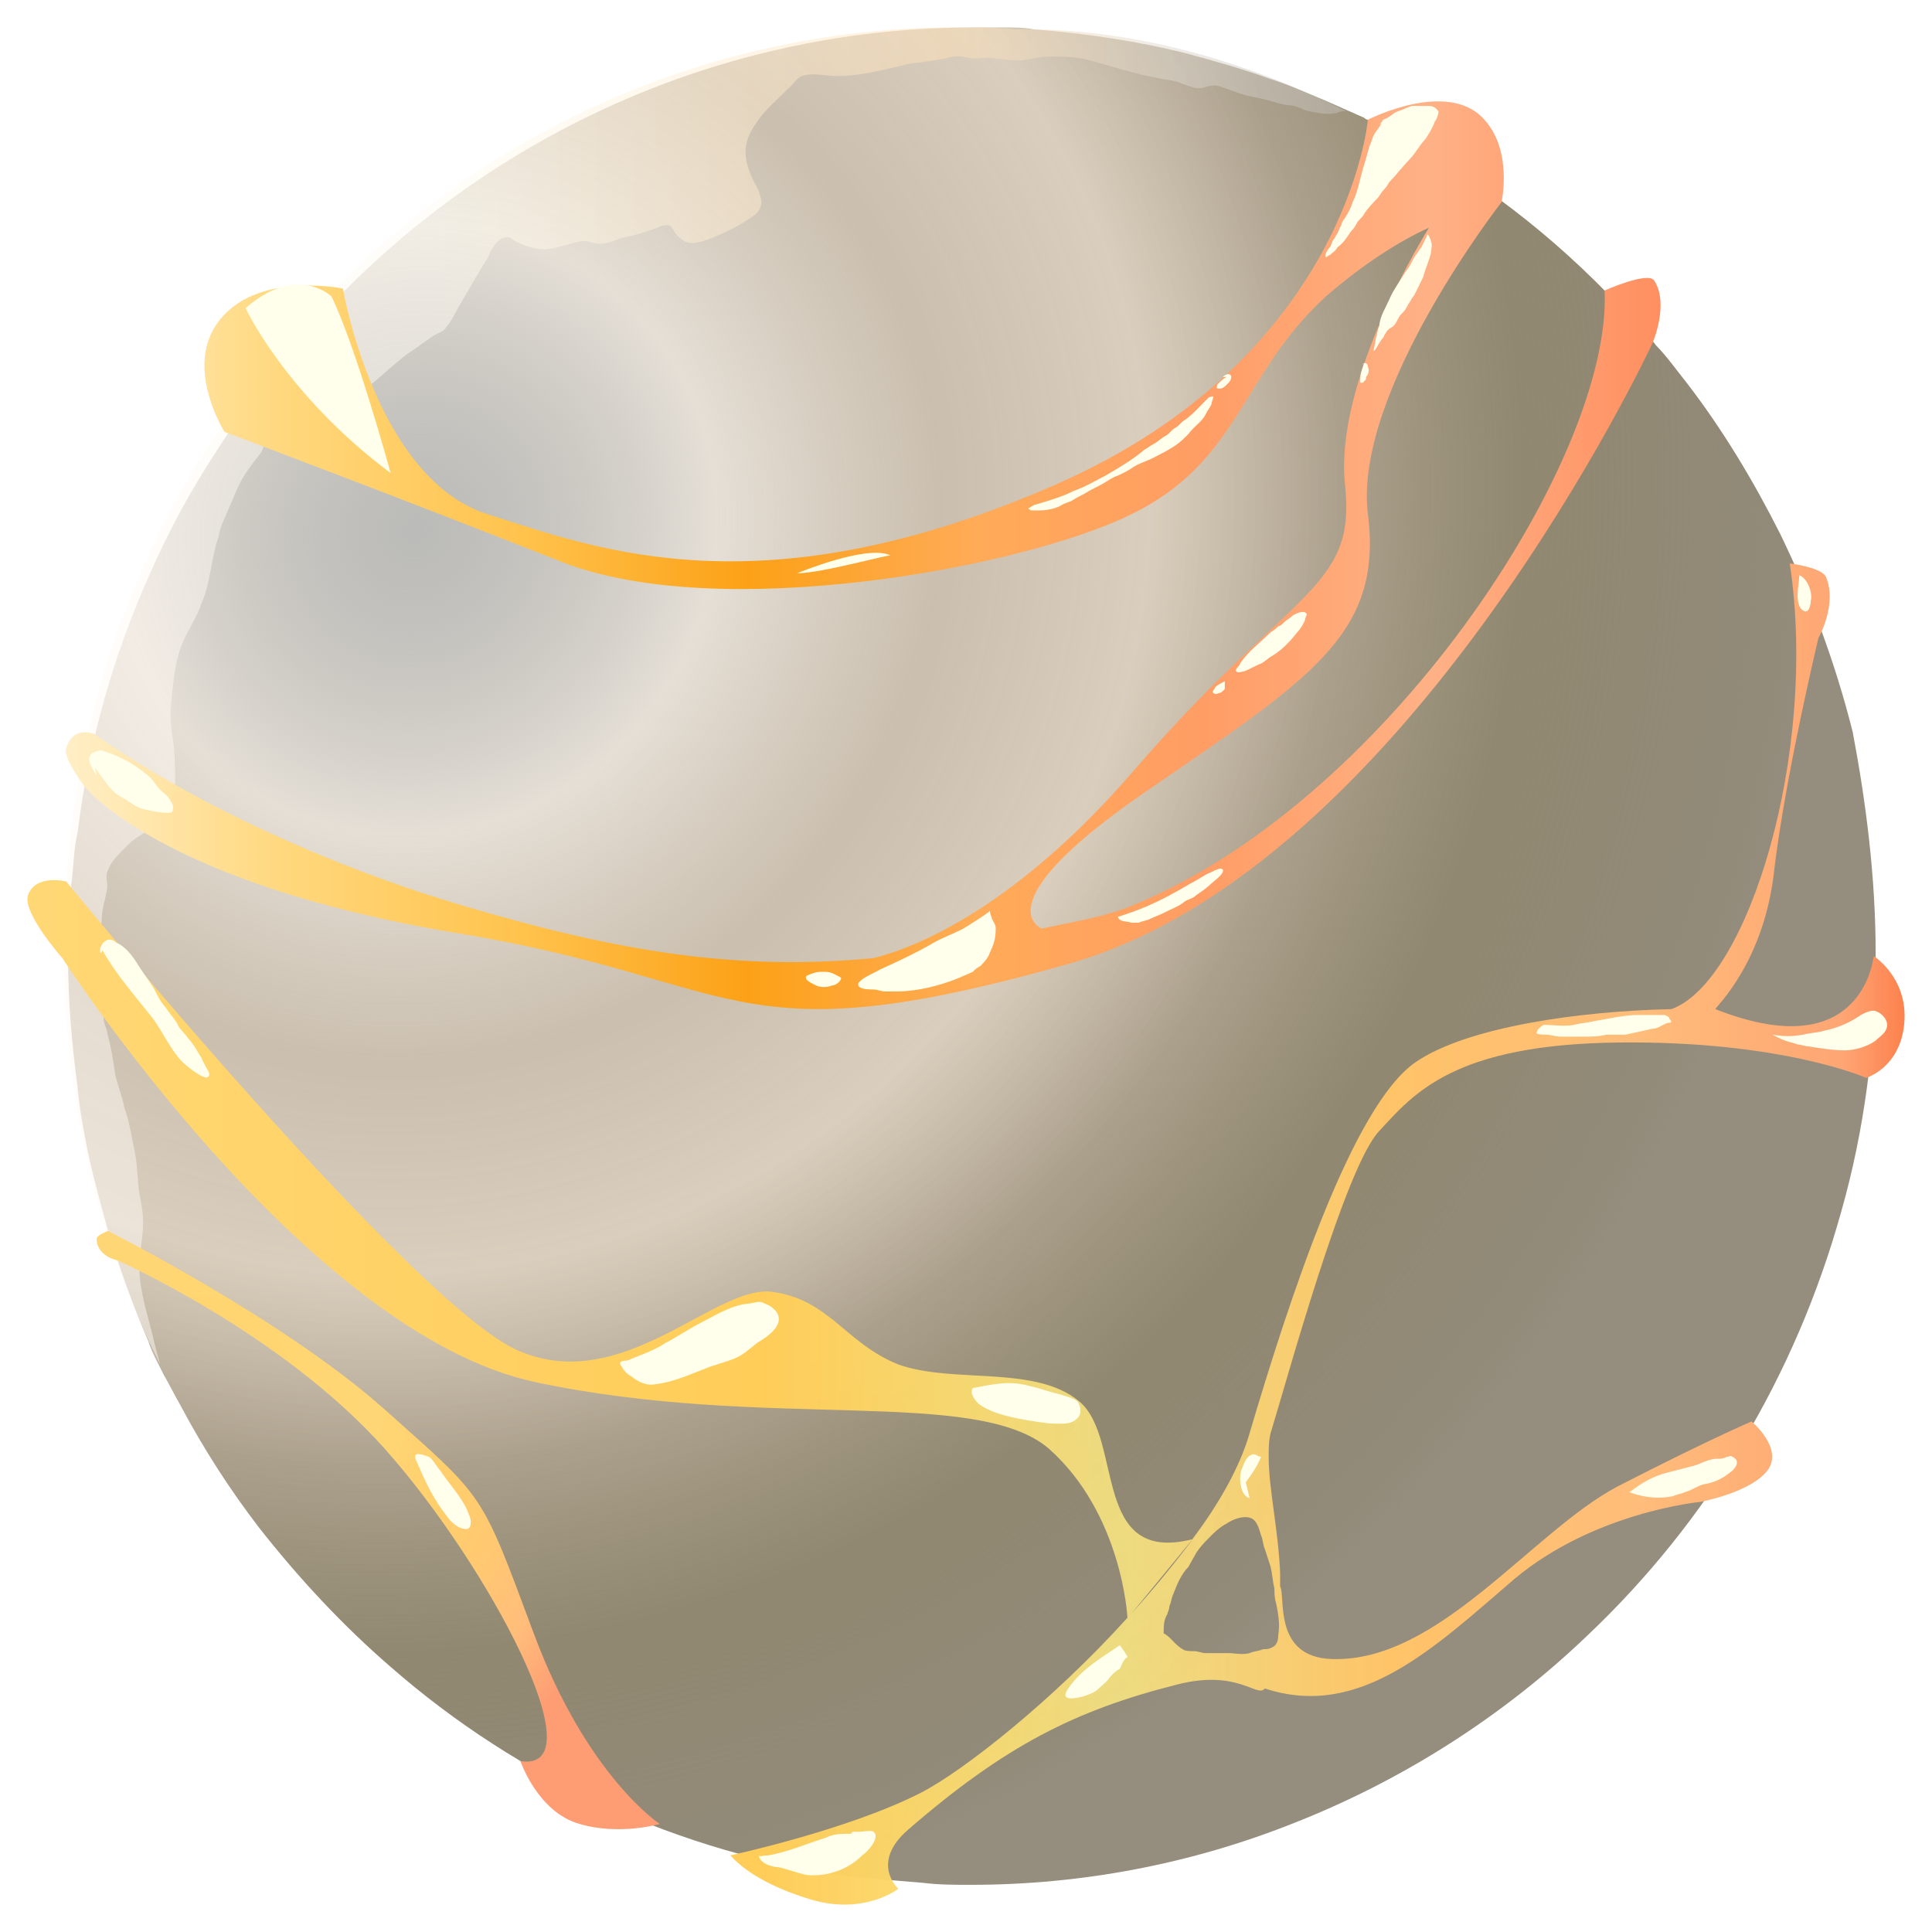 <svg width="282" height="282" viewBox="0 0 282 282" fill="none" xmlns="http://www.w3.org/2000/svg">
<g filter="url(#filter0_d_785_1107)">
<path fill-rule="evenodd" clip-rule="evenodd" d="M269.778 135.27C269.778 148.453 268.106 161.063 264.763 172.814C258.076 196.887 245.26 218.095 227.707 234.717C215.448 246.467 200.682 255.925 184.522 262.23C170.035 267.961 154.154 271.114 137.716 271.114C135.487 271.114 132.979 271.114 130.75 270.827C127.407 270.541 123.785 270.254 120.442 269.967C95.088 266.528 71.685 255.638 53.018 239.302C46.053 233.284 39.645 226.406 33.794 218.955C29.615 213.509 25.714 207.491 22.371 201.186C21.535 199.753 20.699 198.033 19.863 196.601C19.027 194.881 18.192 193.448 17.634 191.729C15.405 186.57 13.455 181.125 11.784 175.679C10.669 171.667 9.555 167.655 8.719 163.643C8.162 160.777 7.604 157.911 7.326 154.758C6.49 148.453 5.933 142.148 5.933 135.557C5.933 131.831 5.933 128.106 6.49 124.38C6.768 122.087 6.768 119.794 7.326 117.502C8.997 104.032 12.619 91.422 17.913 79.672C20.42 73.94 23.485 68.208 26.828 63.05C32.401 54.165 38.809 45.854 46.331 38.403C70.013 14.616 102.611 0 138.273 0C139.666 0 141.059 0 142.452 0C143.845 0 145.517 6.55525e-06 146.91 0.287C154.432 0.86 161.955 2.006 168.92 3.726C173.099 4.872 177.279 6.018 181.179 7.451C183.965 8.311 186.473 9.457 189.259 10.604C191.209 11.464 193.16 12.323 195.11 13.183C195.388 13.47 195.667 13.47 196.224 13.756C209.04 20.061 220.742 28.659 230.772 38.976C232.165 40.409 233.558 41.842 234.951 43.275C235.787 44.421 236.901 45.281 237.737 46.428C239.409 48.147 240.802 50.153 242.195 51.873C247.489 58.751 251.946 66.202 255.847 73.94C260.305 83.111 263.927 92.855 266.434 102.886C268.385 113.203 269.778 124.093 269.778 135.27Z" fill="url(#paint0_radial_785_1107)"/>
<path opacity="0.5" fill-rule="evenodd" clip-rule="evenodd" d="M192.469 12.214C191.919 12.214 191.644 12.214 191.095 12.498C189.721 12.782 188.347 12.498 186.973 12.214C185.874 11.93 185.325 11.362 183.951 11.362C182.302 11.078 180.928 10.51 179.279 10.226C177.631 9.942 176.257 9.374 174.608 8.806C173.234 8.237 172.685 8.521 171.586 8.806C170.487 9.09 169.662 8.521 168.563 8.237C167.464 7.669 166.09 7.669 164.991 7.385C161.694 6.817 158.397 5.681 155.099 4.829C153.176 4.261 151.252 4.261 149.054 4.261C147.406 4.261 146.032 4.829 144.383 4.829C143.284 4.829 142.46 4.545 141.36 4.545C140.261 4.261 139.162 4.545 138.063 4.545C136.414 4.261 135.59 3.977 133.942 4.545C132.568 4.829 131.743 4.829 130.369 5.113C128.996 5.113 127.347 5.681 125.973 5.965C123.5 6.533 120.752 7.101 118.279 7.101C116.631 7.101 114.433 6.533 113.059 7.101C112.234 7.385 111.685 8.521 110.86 9.09C109.487 10.51 108.113 11.646 107.014 13.066C105.914 14.486 104.815 16.191 104.815 18.179C104.815 19.883 105.64 21.872 106.464 23.292C107.288 24.996 107.563 26.416 105.914 27.553C103.991 28.973 101.518 30.109 99.32 30.961C97.671 31.529 96.297 31.814 95.198 30.677C94.649 30.393 94.374 29.541 93.824 28.973C93.275 28.689 92.451 28.973 91.901 29.257C90.252 29.825 88.604 30.393 86.955 30.677C85.856 30.961 85.031 31.529 83.932 31.529C82.833 31.814 82.009 30.961 80.635 31.245C78.987 31.529 77.063 32.382 75.414 32.382C74.04 32.382 72.392 31.814 71.293 31.245C70.743 30.961 70.468 30.393 69.644 30.677C69.094 30.677 68.27 31.529 67.995 32.097C67.446 32.666 67.446 33.518 66.896 34.086C66.347 34.938 66.072 35.506 65.522 36.358C64.698 37.779 63.874 39.199 63.05 40.619C62.5 41.471 61.95 42.891 61.126 43.743C60.851 44.312 60.027 44.596 59.477 44.88C58.104 45.732 56.73 46.868 55.356 47.72C52.883 49.709 50.41 51.981 47.937 53.969C46.013 55.389 43.266 56.242 41.068 57.378C39.694 57.946 38.32 58.514 36.946 59.082C36.396 59.366 35.572 59.366 35.297 59.934C34.748 60.502 34.473 61.071 34.198 61.923C33.099 63.343 31.725 65.047 30.901 66.751C30.351 67.888 30.076 68.74 29.527 69.876C28.977 71.296 28.153 72.716 27.878 74.421C26.779 77.545 26.779 80.954 25.405 84.078C24.856 85.783 23.757 87.487 22.932 89.191C21.558 92.032 21.284 95.44 21.009 98.565C20.734 100.269 21.009 102.542 21.284 104.246C21.558 106.234 21.558 108.223 21.558 110.211C21.558 112.199 20.184 114.472 19.085 115.892C17.986 117.312 16.063 117.88 14.689 119.3C13.59 120.437 12.216 121.573 11.666 123.277C11.392 123.845 11.666 124.697 11.666 125.55C11.392 127.254 10.842 128.674 10.842 130.378C10.567 132.367 10.567 134.355 10.567 136.627C10.567 137.764 10.567 138.616 10.567 139.752C10.567 140.888 10.842 141.74 11.117 142.592C11.117 143.161 11.117 144.013 11.117 144.581C11.117 145.433 11.666 146.285 11.666 146.853C12.216 148.842 12.491 150.546 12.766 152.534C13.04 154.238 13.865 155.943 14.139 157.647C14.964 159.919 15.239 162.192 15.788 164.748C16.063 166.453 16.063 168.441 16.338 170.145C16.613 171.565 16.887 172.986 16.887 174.406C16.887 176.678 16.338 178.667 16.338 180.939C16.338 184.632 17.712 188.324 18.536 192.017C18.811 193.153 19.085 194.005 19.36 195.141C10.293 176.962 5.347 156.227 5.347 134.355C5.347 107.654 12.766 82.942 25.68 62.207C31.175 53.401 37.495 45.164 44.914 38.062C68.27 14.486 100.419 0 135.59 0C138.338 0 141.36 -4.3421e-06 144.108 0.284C161.144 -4.3421e-06 177.631 4.829 192.469 12.214Z" fill="url(#paint1_linear_785_1107)"/>
<path fill-rule="evenodd" clip-rule="evenodd" d="M62.212 132.118C104.839 138.996 102.332 150.746 151.924 136.703C201.517 122.66 237.18 46.141 237.18 46.141C237.18 46.141 239.687 40.409 237.458 36.97C236.622 35.537 230.214 38.403 230.214 38.403C231.329 63.05 197.895 114.063 160.004 128.679C155.825 130.112 151.924 130.685 148.024 131.545C146.352 130.685 141.894 126.386 162.512 112.057C187.03 95.148 197.895 88.843 195.666 71.074C193.438 53.306 215.169 25.506 215.169 25.506C215.169 25.506 216.841 18.055 212.662 13.47C207.368 7.451 195.666 13.47 195.666 13.47C195.666 13.47 192.602 48.147 149.974 66.775C107.347 85.404 83.386 76.233 67.227 71.074C50.788 65.916 46.052 38.117 46.052 38.117C46.052 38.117 32.122 35.251 27.107 44.135C23.485 50.726 28.778 59.038 28.778 59.038C28.778 59.038 54.689 68.782 77.814 77.953C100.939 87.123 145.516 78.812 161.119 71.074C177 63.336 177 50.726 189.537 39.263C194.831 34.677 200.124 31.238 204.582 29.232C204.582 29.232 190.652 51.3 192.323 66.775C193.995 82.251 184.522 81.678 161.119 108.904C144.681 127.819 130.471 134.124 123.506 135.844C105.675 137.563 89.237 135.557 67.227 129.252C31.286 119.221 9.833 103.172 9.833 103.172C9.833 103.172 6.768 101.739 5.653 105.178C5.096 106.611 8.44 110.91 8.44 110.91C8.44 110.91 19.584 124.953 62.212 132.118Z" fill="url(#paint2_linear_785_1107)"/>
<path fill-rule="evenodd" clip-rule="evenodd" d="M92.301 262.23C92.301 262.23 81.713 255.351 73.912 234.43C66.111 213.509 66.947 214.942 52.181 201.759C37.414 188.576 11.782 175.679 11.782 175.679C11.782 175.679 10.11 176.253 10.11 176.826C10.11 179.405 13.175 179.978 13.175 179.978C13.175 179.978 37.136 190.582 52.181 207.491C67.226 224.4 83.385 254.778 71.962 253.059C71.962 253.059 74.47 260.51 80.599 262.23C86.45 263.949 92.301 262.23 92.301 262.23Z" fill="url(#paint3_radial_785_1107)"/>
<path d="M197.339 161.063C202.354 155.618 208.204 148.453 232.165 148.167C256.126 147.88 268.385 153.325 268.385 153.325C268.385 153.325 273.4 151.892 273.957 145.301C274.514 138.709 269.499 135.557 269.499 135.557C269.22 137.563 266.713 151.319 246.374 143.295C246.374 143.008 253.618 136.416 255.011 122.66C256.683 108.904 261.419 89.129 261.419 89.129C261.419 89.129 264.205 84.257 262.534 80.245C261.976 78.812 257.24 78.239 257.24 78.239C261.419 106.038 251.111 139.282 239.966 143.295C226.593 143.581 210.155 145.874 202.632 151.033C193.438 157.338 184.244 185.423 178.393 205.198C177 210.07 173.935 215.515 170.035 220.674C155.268 224.4 160.005 206.058 153.597 200.613C147.189 195.167 135.208 198.033 127.129 195.167C119.327 192.015 117.099 185.71 108.74 184.564C100.382 183.417 87.008 199.753 71.685 193.161C56.361 186.57 5.654 124.666 5.654 124.666C5.654 124.666 1.196 123.52 0.082 126.672C-0.754 129.252 5.097 135.843 5.097 135.843C5.097 135.843 40.48 190.582 74.192 197.747C107.904 204.911 138.552 198.32 149.139 207.491C159.726 216.948 160.562 231.851 160.562 232.137C149.696 244.174 136.601 254.491 130.472 257.644C119.885 263.089 102.611 266.815 102.611 266.815C105.118 269.681 109.855 271.973 114.87 273.406C122.392 275.412 127.129 271.687 127.129 271.687C127.129 271.687 122.949 267.961 128.522 263.089C142.731 250.766 153.039 245.607 167.806 241.881C176.721 239.589 179.508 243.888 180.622 242.455C194.553 247.04 205.418 236.436 217.12 226.406C228.822 216.662 244.145 215.229 244.145 215.229C244.145 215.229 251.946 213.796 254.175 210.357C256.126 207.204 251.668 203.478 251.668 203.478C251.668 203.478 244.981 206.344 232.165 212.936C219.628 219.527 205.976 238.729 190.373 238.156C181.736 237.869 183.687 228.985 182.851 227.552C182.851 226.979 182.851 226.406 182.851 225.546C182.572 219.241 181.179 213.223 181.179 208.637C181.179 207.491 181.179 206.344 181.458 205.198C183.687 198.033 192.324 166.222 197.339 161.063ZM170.313 220.387C167.527 224.113 164.462 227.839 161.119 231.564L170.313 220.387ZM182.294 230.131C182.572 231.564 182.851 232.997 182.572 234.717C182.572 235.576 182.294 236.15 181.736 236.436C181.179 236.723 180.9 236.723 180.343 236.723C179.786 237.009 178.95 237.009 178.393 237.296C177.279 237.583 176.164 237.296 175.328 237.296C174.214 237.296 173.099 237.296 171.985 237.296C171.428 237.296 170.871 237.009 170.313 237.009C169.756 237.009 168.92 237.009 168.642 236.723C167.527 236.15 166.691 234.717 165.856 234.43C165.856 233.284 165.855 232.424 166.413 231.564C166.413 231.278 166.691 230.991 166.691 230.418C166.97 229.845 166.97 229.271 167.249 228.698C167.806 227.265 168.363 225.832 169.478 224.686C169.756 224.113 170.313 223.253 170.592 222.68C171.149 221.82 171.706 221.247 172.264 220.674C173.099 219.814 173.935 218.954 175.05 218.381C175.886 217.808 177.279 217.235 178.393 217.521C179.508 217.808 179.786 219.241 180.065 220.101C180.343 220.674 180.343 221.534 180.622 222.107C180.901 222.967 181.179 223.826 181.458 224.686C181.736 225.832 181.736 226.692 182.015 227.839C182.015 228.412 182.015 229.271 182.294 230.131Z" fill="url(#paint4_linear_785_1107)"/>
<path fill-rule="evenodd" clip-rule="evenodd" d="M31.846 40.983C31.846 40.983 37.697 53.593 53.02 65.056C53.02 65.056 48.005 46.715 44.383 39.263C44.383 39.263 39.368 34.391 31.846 40.983Z" fill="#FFFFEB"/>
<path fill-rule="evenodd" clip-rule="evenodd" d="M112.362 79.672C112.362 79.672 122.671 75.374 126.014 77.093C126.014 76.806 115.984 79.672 112.362 79.672Z" fill="#FFFFEB"/>
<path fill-rule="evenodd" clip-rule="evenodd" d="M147.19 69.641C149.14 69.068 151.09 68.495 152.762 67.635C154.434 67.062 155.827 66.202 157.498 65.343C159.449 64.196 161.399 63.05 163.071 61.617C163.628 61.33 163.906 61.044 164.464 60.757C165.021 60.471 165.578 59.897 166.135 59.611C166.692 59.324 166.971 58.751 167.528 58.464C168.086 58.178 168.364 57.605 168.921 57.318C169.757 56.745 170.593 55.885 171.15 55.312C171.429 55.025 171.708 54.739 172.265 54.166C172.543 53.879 172.822 53.879 173.101 53.879C173.101 54.166 172.822 54.739 172.822 55.025C172.543 55.598 172.265 55.885 171.986 56.458C171.429 57.605 170.314 58.178 169.479 59.324C168.921 59.897 168.364 60.471 167.528 61.044C166.692 61.617 165.578 62.19 164.464 62.763C163.349 63.336 162.235 63.623 161.399 64.196C160.563 64.769 159.449 65.343 158.613 65.629C158.055 65.916 157.22 66.489 156.662 66.775C156.105 67.062 155.548 67.349 154.991 67.635C154.155 68.208 153.319 68.495 152.483 69.068C151.926 69.355 151.647 69.355 151.09 69.641C150.254 70.215 148.861 70.501 147.747 70.501C147.468 70.501 146.911 70.501 146.632 70.501C146.354 70.501 146.075 70.215 146.075 70.215C146.632 69.928 146.911 69.641 147.19 69.641Z" fill="#FFFFEB"/>
<path fill-rule="evenodd" clip-rule="evenodd" d="M175.051 51.013C174.493 51.3 174.215 51.587 173.658 52.16C173.658 52.446 173.379 52.733 173.936 52.733C174.493 52.733 174.772 52.446 175.329 51.873C175.608 51.587 175.887 51.014 175.608 50.727C175.329 50.44 174.772 50.727 174.493 51.013H175.051Z" fill="#FFFFEB"/>
<path fill-rule="evenodd" clip-rule="evenodd" d="M197.617 14.043C197.339 14.616 196.782 15.19 196.503 15.763C196.225 16.336 196.224 16.622 195.946 17.196C195.667 18.055 195.389 19.202 195.11 20.062C194.553 21.781 194.274 23.787 193.438 25.507C193.16 26.366 192.881 26.94 192.324 27.799C192.045 28.086 191.767 28.659 191.767 28.946C191.488 29.232 191.488 29.519 191.209 30.092C190.931 30.379 190.931 30.665 190.652 30.952C190.374 31.239 190.374 31.812 190.095 32.098C189.816 32.385 189.259 33.245 189.538 33.531C189.816 33.531 189.816 33.245 190.095 33.245C190.374 32.958 190.931 32.672 191.209 32.098C192.045 31.525 192.603 30.665 193.16 29.806C193.438 29.519 193.717 29.232 193.996 28.659C194.274 28.086 194.831 27.799 195.11 27.226C195.667 26.366 196.503 25.507 197.06 24.934C197.339 24.647 197.618 24.074 197.896 23.787C198.175 23.501 198.453 23.214 198.732 22.641C199.846 21.494 200.682 20.348 201.797 19.202C202.632 18.342 203.19 17.196 204.026 16.336C204.583 15.476 205.14 14.616 205.419 13.757C205.697 13.47 205.976 12.61 205.976 12.324C205.697 11.751 205.14 11.464 204.583 11.464C203.747 11.464 202.911 11.464 202.075 11.464C201.24 11.751 200.682 12.037 199.846 12.324C199.289 12.61 198.732 13.183 197.896 13.47C197.618 14.043 197.06 14.33 197.617 14.043Z" fill="#FFFFEB"/>
<path fill-rule="evenodd" clip-rule="evenodd" d="M204.304 30.379C204.025 30.952 203.747 31.526 203.468 32.099C203.19 32.385 202.911 32.959 202.632 33.245C202.075 34.105 201.796 34.965 201.239 35.538C200.403 36.971 199.289 38.404 198.732 39.837C198.453 40.41 198.175 40.983 197.896 41.556C197.617 42.129 197.339 42.989 197.339 43.562C197.06 44.136 197.06 44.709 196.781 45.569C196.781 46.142 196.503 46.715 196.503 47.288C197.06 46.715 197.339 45.855 197.896 45.282C198.175 44.709 198.453 44.136 199.01 43.849C199.568 43.562 199.846 42.989 200.125 42.416C200.403 41.843 200.961 41.556 201.239 40.983C201.518 40.41 201.797 40.123 202.075 39.55C202.354 39.264 202.632 38.69 202.911 38.117C203.19 37.544 203.468 36.971 203.747 36.398C204.025 35.251 204.583 34.105 204.861 32.959C204.861 32.385 205.14 31.812 204.861 31.239C204.861 30.952 204.304 29.806 204.304 30.379Z" fill="#FFFFEB"/>
<path fill-rule="evenodd" clip-rule="evenodd" d="M195.111 49.007C194.832 49.867 194.554 50.44 194.554 51.3C194.554 51.586 194.554 51.873 194.554 51.873C194.832 51.873 195.111 51.873 195.111 51.586C195.39 51.586 195.39 51.3 195.39 51.013C195.668 50.727 195.947 50.153 195.668 49.58C195.668 49.007 195.111 48.721 194.832 49.294L195.111 49.007Z" fill="#FFFFEB"/>
<path fill-rule="evenodd" clip-rule="evenodd" d="M181.46 88.27C180.066 89.703 178.116 91.136 177.002 92.855C177.002 93.142 176.166 93.715 176.445 94.002C176.723 94.288 177.28 94.002 177.559 94.002C178.395 93.715 179.231 93.142 180.066 92.855C180.624 92.569 181.181 91.996 181.738 91.709C183.131 90.849 184.246 89.703 185.36 88.27C185.917 87.697 186.196 87.124 186.474 86.55C186.474 86.264 186.753 85.691 186.753 85.691C186.475 84.831 184.803 85.691 184.524 85.977C184.246 86.264 183.688 86.55 183.41 86.837C183.131 87.124 182.853 87.41 182.574 87.41C182.295 87.697 182.017 87.983 181.46 88.27C181.46 88.557 181.181 88.843 181.46 88.27Z" fill="#FFFFEB"/>
<path fill-rule="evenodd" clip-rule="evenodd" d="M174.772 95.435C174.215 95.721 173.658 96.008 173.379 96.294C173.379 96.581 172.822 96.868 173.1 97.154C173.379 97.441 173.936 97.154 173.936 97.154C174.215 97.154 174.493 96.868 174.772 96.581C174.772 96.008 174.772 96.008 174.772 95.435Z" fill="#FFFFEB"/>
<path fill-rule="evenodd" clip-rule="evenodd" d="M140.504 128.966C139.39 129.825 137.996 130.685 136.603 131.545C134.932 132.405 133.26 132.978 131.867 133.838C129.36 135.271 126.852 136.417 124.345 137.563C124.066 137.85 120.165 139.283 121.558 140.143C122.116 140.429 122.952 140.429 123.509 140.429C124.066 140.429 124.623 140.716 125.18 140.716C125.738 140.716 126.295 140.716 126.852 140.716C129.917 140.716 133.26 139.856 136.046 138.71C136.603 138.423 137.439 138.136 137.996 137.85C138.275 137.563 138.554 137.277 139.111 136.99C139.668 136.417 140.225 135.844 140.504 134.984C141.061 133.838 141.34 132.978 141.34 131.545C141.34 130.972 141.061 130.685 140.783 130.112C140.783 129.825 140.504 129.539 140.504 128.966Z" fill="#FFFFEB"/>
<path fill-rule="evenodd" clip-rule="evenodd" d="M118.769 138.71C118.212 138.423 117.376 137.85 116.54 137.85C116.262 137.85 115.983 137.85 115.704 137.85C115.147 137.85 114.311 138.137 113.754 138.423C113.197 138.996 114.59 139.57 115.147 139.856C115.704 140.143 116.819 140.143 117.376 139.856C117.933 139.856 118.769 139.283 118.769 138.71C119.048 138.71 119.048 138.71 119.048 138.71H118.769Z" fill="#FFFFEB"/>
<path fill-rule="evenodd" clip-rule="evenodd" d="M159.167 129.825C161.953 128.965 164.739 127.819 167.247 126.386C168.361 125.813 169.197 125.24 170.311 124.666C170.869 124.38 171.705 123.807 172.262 123.52C172.54 123.52 174.212 122.374 174.491 122.947C174.769 123.52 173.098 124.666 172.819 124.953C172.262 125.526 171.426 126.099 170.59 126.673C170.033 127.246 169.197 127.246 168.64 127.819C167.804 128.392 166.968 128.679 165.854 129.252C165.297 129.538 164.461 129.825 163.903 130.112C163.346 130.398 162.789 130.398 162.232 130.685C161.953 130.685 161.396 130.685 161.117 130.685C160.56 130.398 159.446 130.685 159.167 129.825Z" fill="#FFFFEB"/>
<path fill-rule="evenodd" clip-rule="evenodd" d="M221.299 145.588C222.692 145.588 224.364 145.874 225.757 145.588C226.871 145.301 227.707 145.301 228.821 145.015C230.772 144.728 233.001 144.155 234.951 144.155C235.787 144.155 236.623 144.155 237.458 144.155C238.016 144.155 238.573 144.155 238.851 144.155C239.13 144.155 239.687 144.441 239.687 144.728C240.245 145.301 239.687 145.301 239.409 145.301C238.573 145.588 238.016 146.161 237.18 146.161C235.787 146.447 234.672 146.734 233.279 147.021C232.443 147.021 231.608 147.021 230.493 147.021C229.379 147.307 228.264 147.307 226.871 147.307C225.757 147.307 224.921 147.307 223.806 147.307C222.971 147.307 222.413 147.021 221.578 147.021C221.02 147.021 220.463 147.021 220.185 146.734C220.463 147.021 219.906 146.448 221.299 145.588Z" fill="#FFFFEB"/>
<path fill-rule="evenodd" clip-rule="evenodd" d="M254.734 147.02C256.406 147.306 257.521 147.306 259.192 147.02C260.307 146.733 261.421 146.733 262.257 146.447C263.65 146.16 265.322 145.587 266.715 144.727C267.55 144.154 268.944 143.294 269.779 143.581C270.615 143.867 271.451 144.727 271.451 145.587C271.451 146.733 270.337 147.306 269.779 147.879C268.665 148.739 266.715 149.312 265.322 149.312C263.65 149.312 261.7 149.026 260.028 148.739C259.471 148.739 258.914 148.453 258.356 148.453C257.799 148.166 256.685 148.166 254.734 147.02Z" fill="#FFFFEB"/>
<path fill-rule="evenodd" clip-rule="evenodd" d="M258.633 79.959C258.633 81.105 257.798 84.257 259.191 85.117C260.027 85.69 260.305 84.257 260.305 83.684C260.584 82.824 260.026 80.532 258.633 79.959Z" fill="#FFFFEB"/>
<path fill-rule="evenodd" clip-rule="evenodd" d="M9.833 108.045C11.226 109.764 12.062 111.484 13.733 112.344C14.848 112.917 15.684 113.777 16.798 114.063C17.913 114.35 19.306 114.636 20.42 114.636C20.977 114.636 21.256 114.636 21.256 113.777C21.256 113.49 20.977 112.917 20.699 112.63C20.42 112.057 19.863 111.77 19.306 111.197C18.748 110.624 18.47 110.051 17.913 109.478C15.962 107.758 14.012 106.612 11.505 105.752C10.669 105.465 10.669 105.465 9.833 105.752C9.276 106.039 9.276 106.039 8.997 106.612C8.997 107.472 9.554 108.331 10.111 109.191L9.833 108.045Z" fill="#FFFFEB"/>
<path fill-rule="evenodd" clip-rule="evenodd" d="M10.948 134.698C12.898 138.137 15.406 141.003 17.913 144.155C19.585 146.161 20.699 149.027 22.65 151.033C22.928 151.32 26.55 154.472 26.55 152.753C26.55 152.466 25.436 150.747 25.436 150.46C24.878 149.6 24.321 148.454 23.485 147.594C22.928 146.734 22.092 146.161 21.814 145.301C21.256 144.442 20.699 143.869 20.142 143.009C19.306 142.149 18.749 140.716 18.192 139.856C17.634 138.997 16.799 137.85 16.241 136.99C15.406 135.557 14.291 134.124 12.898 133.551C12.62 133.265 12.062 132.978 11.505 133.265C10.112 134.124 10.669 135.844 10.948 134.698Z" fill="#FFFFEB"/>
<path fill-rule="evenodd" clip-rule="evenodd" d="M137.993 198.607C141.057 198.034 143.286 197.461 146.351 198.321C147.744 198.607 149.137 199.18 150.53 199.467C151.366 199.753 152.759 200.04 153.316 200.613C153.874 201.473 153.874 202.619 153.038 203.193C152.202 204.052 150.252 203.766 149.137 203.766C146.908 203.479 144.958 203.193 142.729 202.619C141.615 202.333 139.943 201.76 138.829 200.9C138.55 200.613 137.436 199.467 137.993 198.607Z" fill="#FFFFEB"/>
<path fill-rule="evenodd" clip-rule="evenodd" d="M178.392 214.656C176.999 214.369 176.721 211.503 177.278 210.357C177.556 209.784 177.835 208.637 178.671 208.351C179.228 208.064 179.507 208.637 180.064 208.637C179.507 210.07 178.671 211.217 177.835 212.363L178.392 214.656Z" fill="#FFFFEB"/>
<path fill-rule="evenodd" clip-rule="evenodd" d="M233.839 213.796C235.789 212.363 237.182 211.504 239.411 210.93C240.526 210.644 241.64 210.357 242.754 210.071C244.148 209.784 245.262 208.924 246.655 208.924C247.212 208.924 247.491 208.924 248.048 208.638C248.605 208.638 248.327 208.351 248.884 208.638C249.998 209.211 249.441 210.071 248.884 210.644C247.491 211.79 246.376 212.363 244.705 212.65C243.59 212.936 243.033 213.51 241.919 213.796C241.361 214.083 240.804 214.083 240.247 214.369C237.739 214.943 235.232 214.369 233.839 213.796Z" fill="#FFFFEB"/>
<path fill-rule="evenodd" clip-rule="evenodd" d="M56.639 208.923C57.753 211.503 58.868 214.082 60.539 216.375C61.375 217.521 61.932 218.381 63.047 218.954C63.883 219.241 64.719 219.527 64.719 218.094C64.719 217.521 64.161 216.375 63.883 215.801C62.768 213.795 61.375 212.362 60.261 210.643C59.703 210.07 59.146 208.923 58.589 208.637C57.753 208.35 56.36 207.777 56.639 208.923Z" fill="#FFFFEB"/>
<path fill-rule="evenodd" clip-rule="evenodd" d="M108.184 266.815C111.249 266.242 113.756 265.095 116.542 264.236C117.657 263.663 118.771 263.663 120.164 263.663L120.443 263.376C120.722 263.376 121.279 263.376 121.557 263.376C121.836 263.376 123.229 263.089 123.508 263.376C124.622 264.236 122.393 266.528 121.836 266.815C119.886 268.821 116.821 269.967 113.756 269.681C112.363 269.394 110.97 268.821 109.577 268.535C108.741 268.535 106.791 267.961 106.791 266.815C107.07 267.102 107.07 266.815 108.184 266.815Z" fill="#FFFFEB"/>
<path fill-rule="evenodd" clip-rule="evenodd" d="M159.448 236.15C156.94 237.87 153.876 239.589 151.925 242.455C150.532 244.461 153.04 243.888 154.154 243.601C154.99 243.315 155.826 243.028 156.383 242.455C156.94 241.882 157.498 241.595 158.055 240.736C158.612 240.162 158.891 239.876 159.448 239.589C159.726 239.016 160.005 238.156 160.562 237.87C160.562 237.583 160.284 237.583 160.284 237.296L159.448 236.15Z" fill="#FFFFEB"/>
<path fill-rule="evenodd" clip-rule="evenodd" d="M87.567 194.594C89.517 193.735 91.468 193.161 93.139 192.015C94.811 191.155 96.483 190.009 98.154 189.149C100.383 188.003 102.612 186.57 105.12 186.283C105.956 186.283 106.791 185.71 107.627 186.283C108.463 186.57 108.742 186.856 109.299 187.43C110.692 189.436 107.906 191.155 106.513 192.015C105.398 192.875 104.563 193.735 103.169 194.308C101.776 194.881 100.383 195.168 98.99 195.741C96.761 196.601 94.254 197.747 91.746 198.033C90.353 198.32 89.239 197.747 88.124 196.887C87.567 196.601 87.01 196.027 86.731 195.454C86.453 195.168 86.174 194.594 87.567 194.594Z" fill="#FFFFEB"/>
</g>
<defs>
<filter id="filter0_d_785_1107" x="0" y="0" width="282" height="282" filterUnits="userSpaceOnUse" color-interpolation-filters="sRGB">
<feFlood flood-opacity="0" result="BackgroundImageFix"/>
<feColorMatrix in="SourceAlpha" type="matrix" values="0 0 0 0 0 0 0 0 0 0 0 0 0 0 0 0 0 0 127 0" result="hardAlpha"/>
<feOffset dx="4" dy="4"/>
<feGaussianBlur stdDeviation="2"/>
<feComposite in2="hardAlpha" operator="out"/>
<feColorMatrix type="matrix" values="0 0 0 0 0 0 0 0 0 0 0 0 0 0 0 0 0 0 0.25 0"/>
<feBlend mode="normal" in2="BackgroundImageFix" result="effect1_dropShadow_785_1107"/>
<feBlend mode="normal" in="SourceGraphic" in2="effect1_dropShadow_785_1107" result="shape"/>
</filter>
<radialGradient id="paint0_radial_785_1107" cx="0" cy="0" r="1" gradientUnits="userSpaceOnUse" gradientTransform="translate(55.994 71.791) rotate(25.614) scale(217.309 223.531)">
<stop offset="0.006" stop-color="#9D9D99" stop-opacity="0.69"/>
<stop offset="0.202" stop-color="#E5DFD6"/>
<stop offset="0.354" stop-color="#C2B5A2" stop-opacity="0.86"/>
<stop offset="0.492" stop-color="#D5C8B5" stop-opacity="0.89"/>
<stop offset="0.621" stop-color="#ABA08C"/>
<stop offset="0.744" stop-color="#847B60" stop-opacity="0.9"/>
<stop offset="0.861" stop-color="#736950" stop-opacity="0.78"/>
<stop offset="0.943" stop-color="#918A7A" stop-opacity="0.97"/>
</radialGradient>
<linearGradient id="paint1_linear_785_1107" x1="5.162" y1="96.326" x2="192.421" y2="96.326" gradientUnits="userSpaceOnUse">
<stop offset="0.011" stop-color="#FFFAF3"/>
<stop offset="0.298" stop-color="#FFFDF3"/>
<stop offset="0.695" stop-color="#FFE2B9"/>
<stop offset="0.866" stop-color="#DFD9D0"/>
<stop offset="1" stop-color="#C2C0B9"/>
</linearGradient>
<linearGradient id="paint2_linear_785_1107" x1="5.141" y1="76.841" x2="238.333" y2="76.841" gradientUnits="userSpaceOnUse">
<stop stop-color="#FFEFC8"/>
<stop offset="0.143" stop-color="#FFD77B"/>
<stop offset="0.286" stop-color="#FFC34D"/>
<stop offset="0.429" stop-color="#FCA117"/>
<stop offset="0.571" stop-color="#FFAB57"/>
<stop offset="0.714" stop-color="#FF9D65"/>
<stop offset="0.857" stop-color="#FFB186"/>
<stop offset="1" stop-color="#FF8F60"/>
</linearGradient>
<radialGradient id="paint3_radial_785_1107" cx="0" cy="0" r="1" gradientUnits="userSpaceOnUse" gradientTransform="translate(25.612 198.827) scale(67.041 68.961)">
<stop offset="0.006" stop-color="#FFD56E"/>
<stop offset="0.388" stop-color="#FFD675"/>
<stop offset="0.579" stop-color="#FFCE6C"/>
<stop offset="0.727" stop-color="#FFC772"/>
<stop offset="0.854" stop-color="#FFBD7A"/>
<stop offset="1" stop-color="#FE9D74"/>
</radialGradient>
<linearGradient id="paint4_linear_785_1107" x1="0.647" y1="175.826" x2="274.065" y2="175.826" gradientUnits="userSpaceOnUse">
<stop offset="0.006" stop-color="#FFD774"/>
<stop offset="0.388" stop-color="#FFCD58"/>
<stop offset="0.579" stop-color="#F7E481" stop-opacity="0.9"/>
<stop offset="0.727" stop-color="#FFC368"/>
<stop offset="0.854" stop-color="#FFBD7A"/>
<stop offset="0.966" stop-color="#FEA674"/>
<stop offset="1" stop-color="#FD814D"/>
</linearGradient>
</defs>
</svg>
